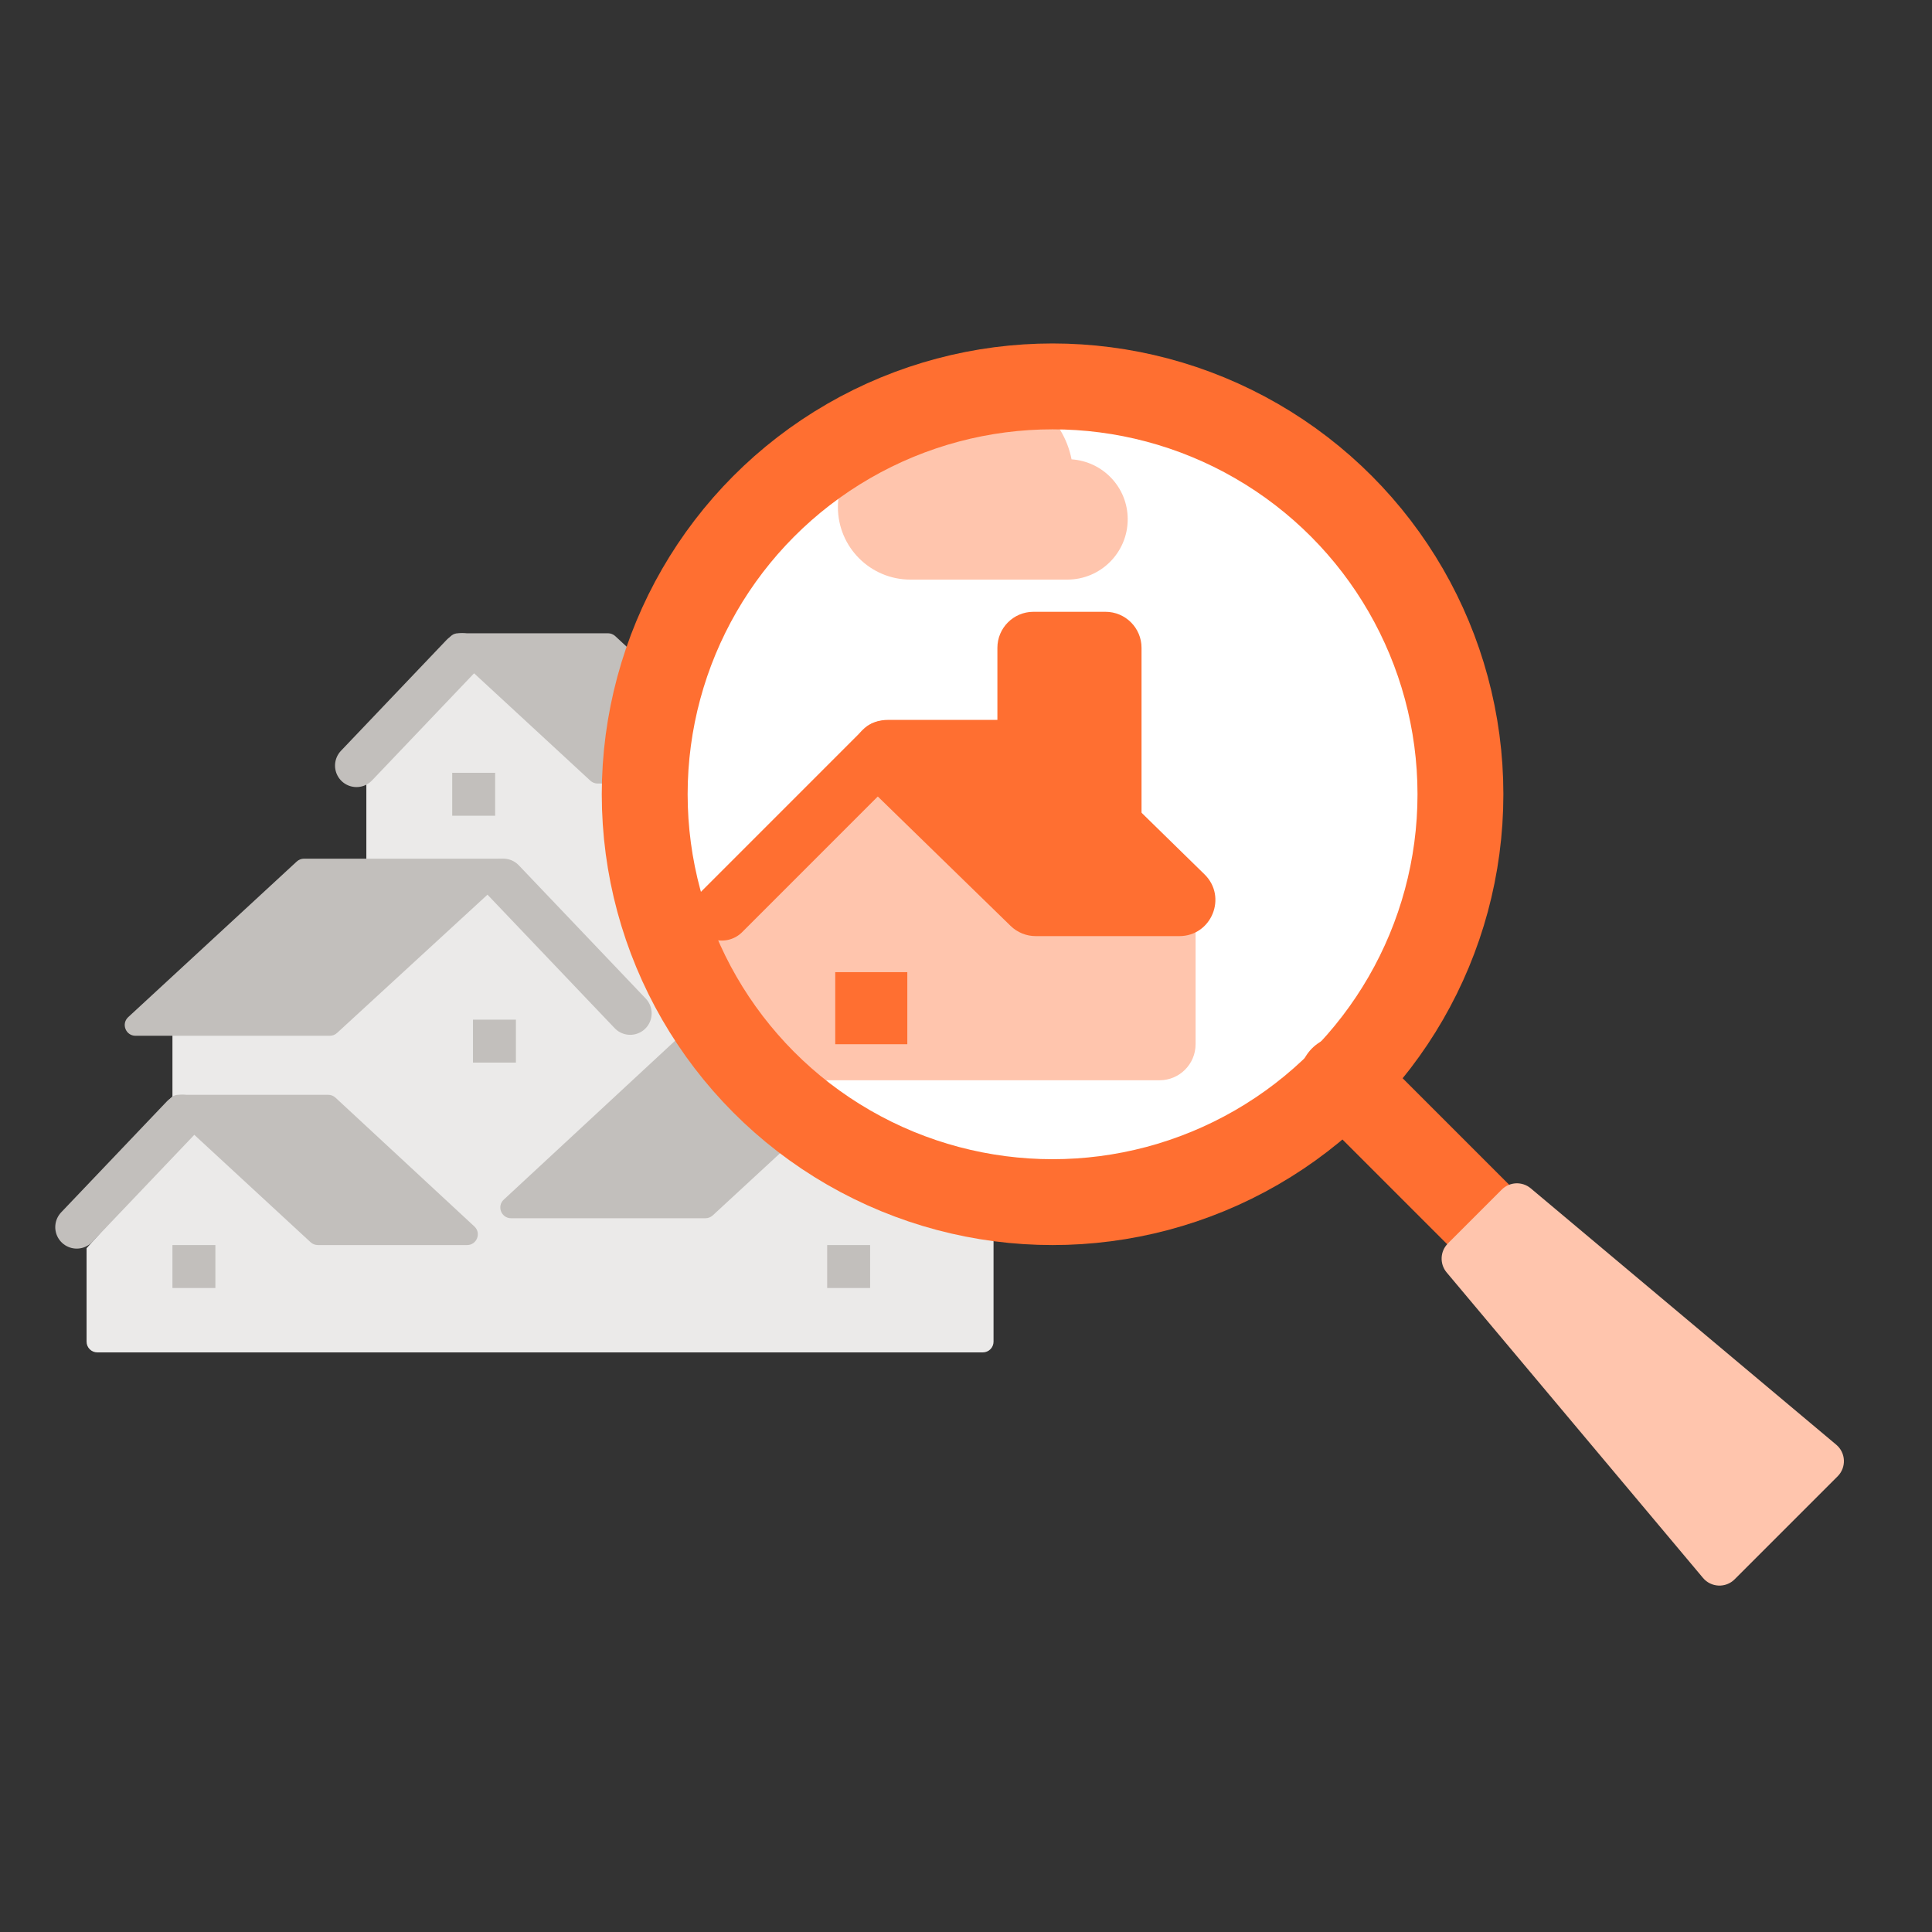 <svg width="180" height="180" viewBox="0 0 180 180" fill="none" xmlns="http://www.w3.org/2000/svg">
<rect x="0" y="0" width="180" height="180" fill="#333333" stroke="none"/>
<path d="M45.211 59.419L67.132 70.5V125C67.132 125.552 66.684 126 66.132 126L35.132 126C34.58 126 34.132 125.552 34.132 125L34.132 71.713L45.211 59.419Z" fill="#EBEAE9"/>
<path d="M42.01 60.735C41.341 60.117 41.778 59 42.688 59H56.644C56.896 59 57.139 59.095 57.324 59.267L70.263 71.267C70.93 71.885 70.492 73 69.583 73H55.681C55.429 73 55.187 72.905 55.002 72.735L42.01 60.735Z" fill="#C2BFBC"/>
<path d="M43.061 60.992L33.214 71.33" stroke="#C2BFBC" stroke-width="4" stroke-linecap="round"/>
<rect x="42.132" y="72" width="4" height="4" fill="#C2BFBC"/>
<path d="M43.301 80L16.066 94.5V125C16.066 125.552 16.514 126 17.066 126L56.066 126C56.618 126 57.066 125.552 57.066 125V94.5L43.301 80Z" fill="#EBEAE9"/>
<path d="M47.178 81.736C47.848 81.119 47.412 80 46.501 80H28.326C28.075 80 27.833 80.095 27.648 80.265L11.944 94.765C11.276 95.383 11.713 96.5 12.623 96.5H30.729C30.979 96.5 31.221 96.406 31.405 96.236L47.178 81.736Z" fill="#C2BFBC"/>
<path d="M46.887 81.997L58.713 94.412" stroke="#C2BFBC" stroke-width="4" stroke-linecap="round"/>
<rect width="4" height="4" transform="matrix(-1 0 0 1 48.066 95)" fill="#C2BFBC"/>
<path d="M19.145 104L41.066 115.081V125C41.066 125.552 40.618 126 40.066 126L9.066 126C8.514 126 8.066 125.552 8.066 125V116.294L19.145 104Z" fill="#EBEAE9"/>
<path d="M15.944 103.735C15.275 103.117 15.712 102 16.622 102H30.578C30.83 102 31.073 102.095 31.258 102.267L44.197 114.267C44.864 114.885 44.426 116 43.517 116H29.615C29.363 116 29.121 115.905 28.936 115.735L15.944 103.735Z" fill="#C2BFBC"/>
<path d="M16.995 103.992L7.148 114.33" stroke="#C2BFBC" stroke-width="4" stroke-linecap="round"/>
<rect x="16.066" y="116" width="4" height="4" fill="#C2BFBC"/>
<path d="M78.718 98.5L51.316 112.351V125C51.316 125.552 51.764 126 52.316 126L91.566 126C92.118 126 92.566 125.552 92.566 125V113.867L78.718 98.5Z" fill="#EBEAE9"/>
<path d="M83.188 97.735C83.856 97.117 83.419 96 82.509 96H64.327C64.075 96 63.832 96.095 63.647 96.267L46.934 111.767C46.268 112.385 46.705 113.5 47.614 113.5H65.727C65.979 113.5 66.221 113.405 66.406 113.235L83.188 97.735Z" fill="#C2BFBC"/>
<path d="M81.404 98.49L93.713 111.413" stroke="#C2BFBC" stroke-width="4" stroke-linecap="round"/>
<rect width="4" height="4" transform="matrix(-1 0 0 1 81.066 116)" fill="#C2BFBC"/>
<circle cx="98.066" cy="74" r="38" fill="white"/>
<path d="M99.835 42.795C99.457 40.88 98.426 39.156 96.918 37.916C95.409 36.677 93.518 36 91.566 36C88.315 36 85.491 37.845 84.085 40.545C82.431 40.724 80.902 41.507 79.791 42.745C78.68 43.982 78.066 45.587 78.066 47.25C78.066 50.974 81.092 54 84.816 54H99.441C102.546 54 105.066 51.48 105.066 48.375C105.066 45.405 102.76 42.998 99.835 42.795Z" fill="#FFC5AD"/>
<path d="M81.282 70.206L111.39 85.537V97.287C111.39 99.142 109.887 100.645 108.033 100.645L69.423 100.645C67.569 100.645 66.066 99.142 66.066 97.287V87.216L81.282 70.206Z" fill="#FFC5AD"/>
<path d="M80.373 72.834C78.215 70.732 79.704 67.072 82.716 67.072H96.146C97.024 67.072 97.867 67.416 98.494 68.03L112.22 81.459C114.371 83.563 112.881 87.216 109.872 87.216H96.499C95.623 87.216 94.782 86.874 94.156 86.264L80.373 72.834Z" fill="#FF6F31"/>
<path d="M82.354 69.837L67.246 84.945" stroke="#FF6F31" stroke-width="5.372" stroke-linecap="round"/>
<rect x="77.817" y="90.573" width="6.715" height="6.715" fill="#FF6F31"/>
<path d="M92.925 60.357C92.925 58.503 94.428 57 96.282 57H102.997C104.851 57 106.354 58.503 106.354 60.357V77.144H92.925V60.357Z" fill="#FF6F31"/>
<circle cx="98.066" cy="74" r="38" stroke="#FF6F31" stroke-width="8"/>
<path d="M125.066 100.5L145.566 121" stroke="#FF6F31" stroke-width="8" stroke-linecap="round"/>
<path d="M134.78 118.549C134.114 117.755 134.165 116.583 134.898 115.849L139.915 110.832C140.649 110.099 141.821 110.048 142.615 110.714L171.079 134.6C171.978 135.354 172.037 136.716 171.207 137.546L161.612 147.141C160.782 147.971 159.42 147.911 158.666 147.013L134.78 118.549Z" fill="#FFC5AD"/>
</svg>
